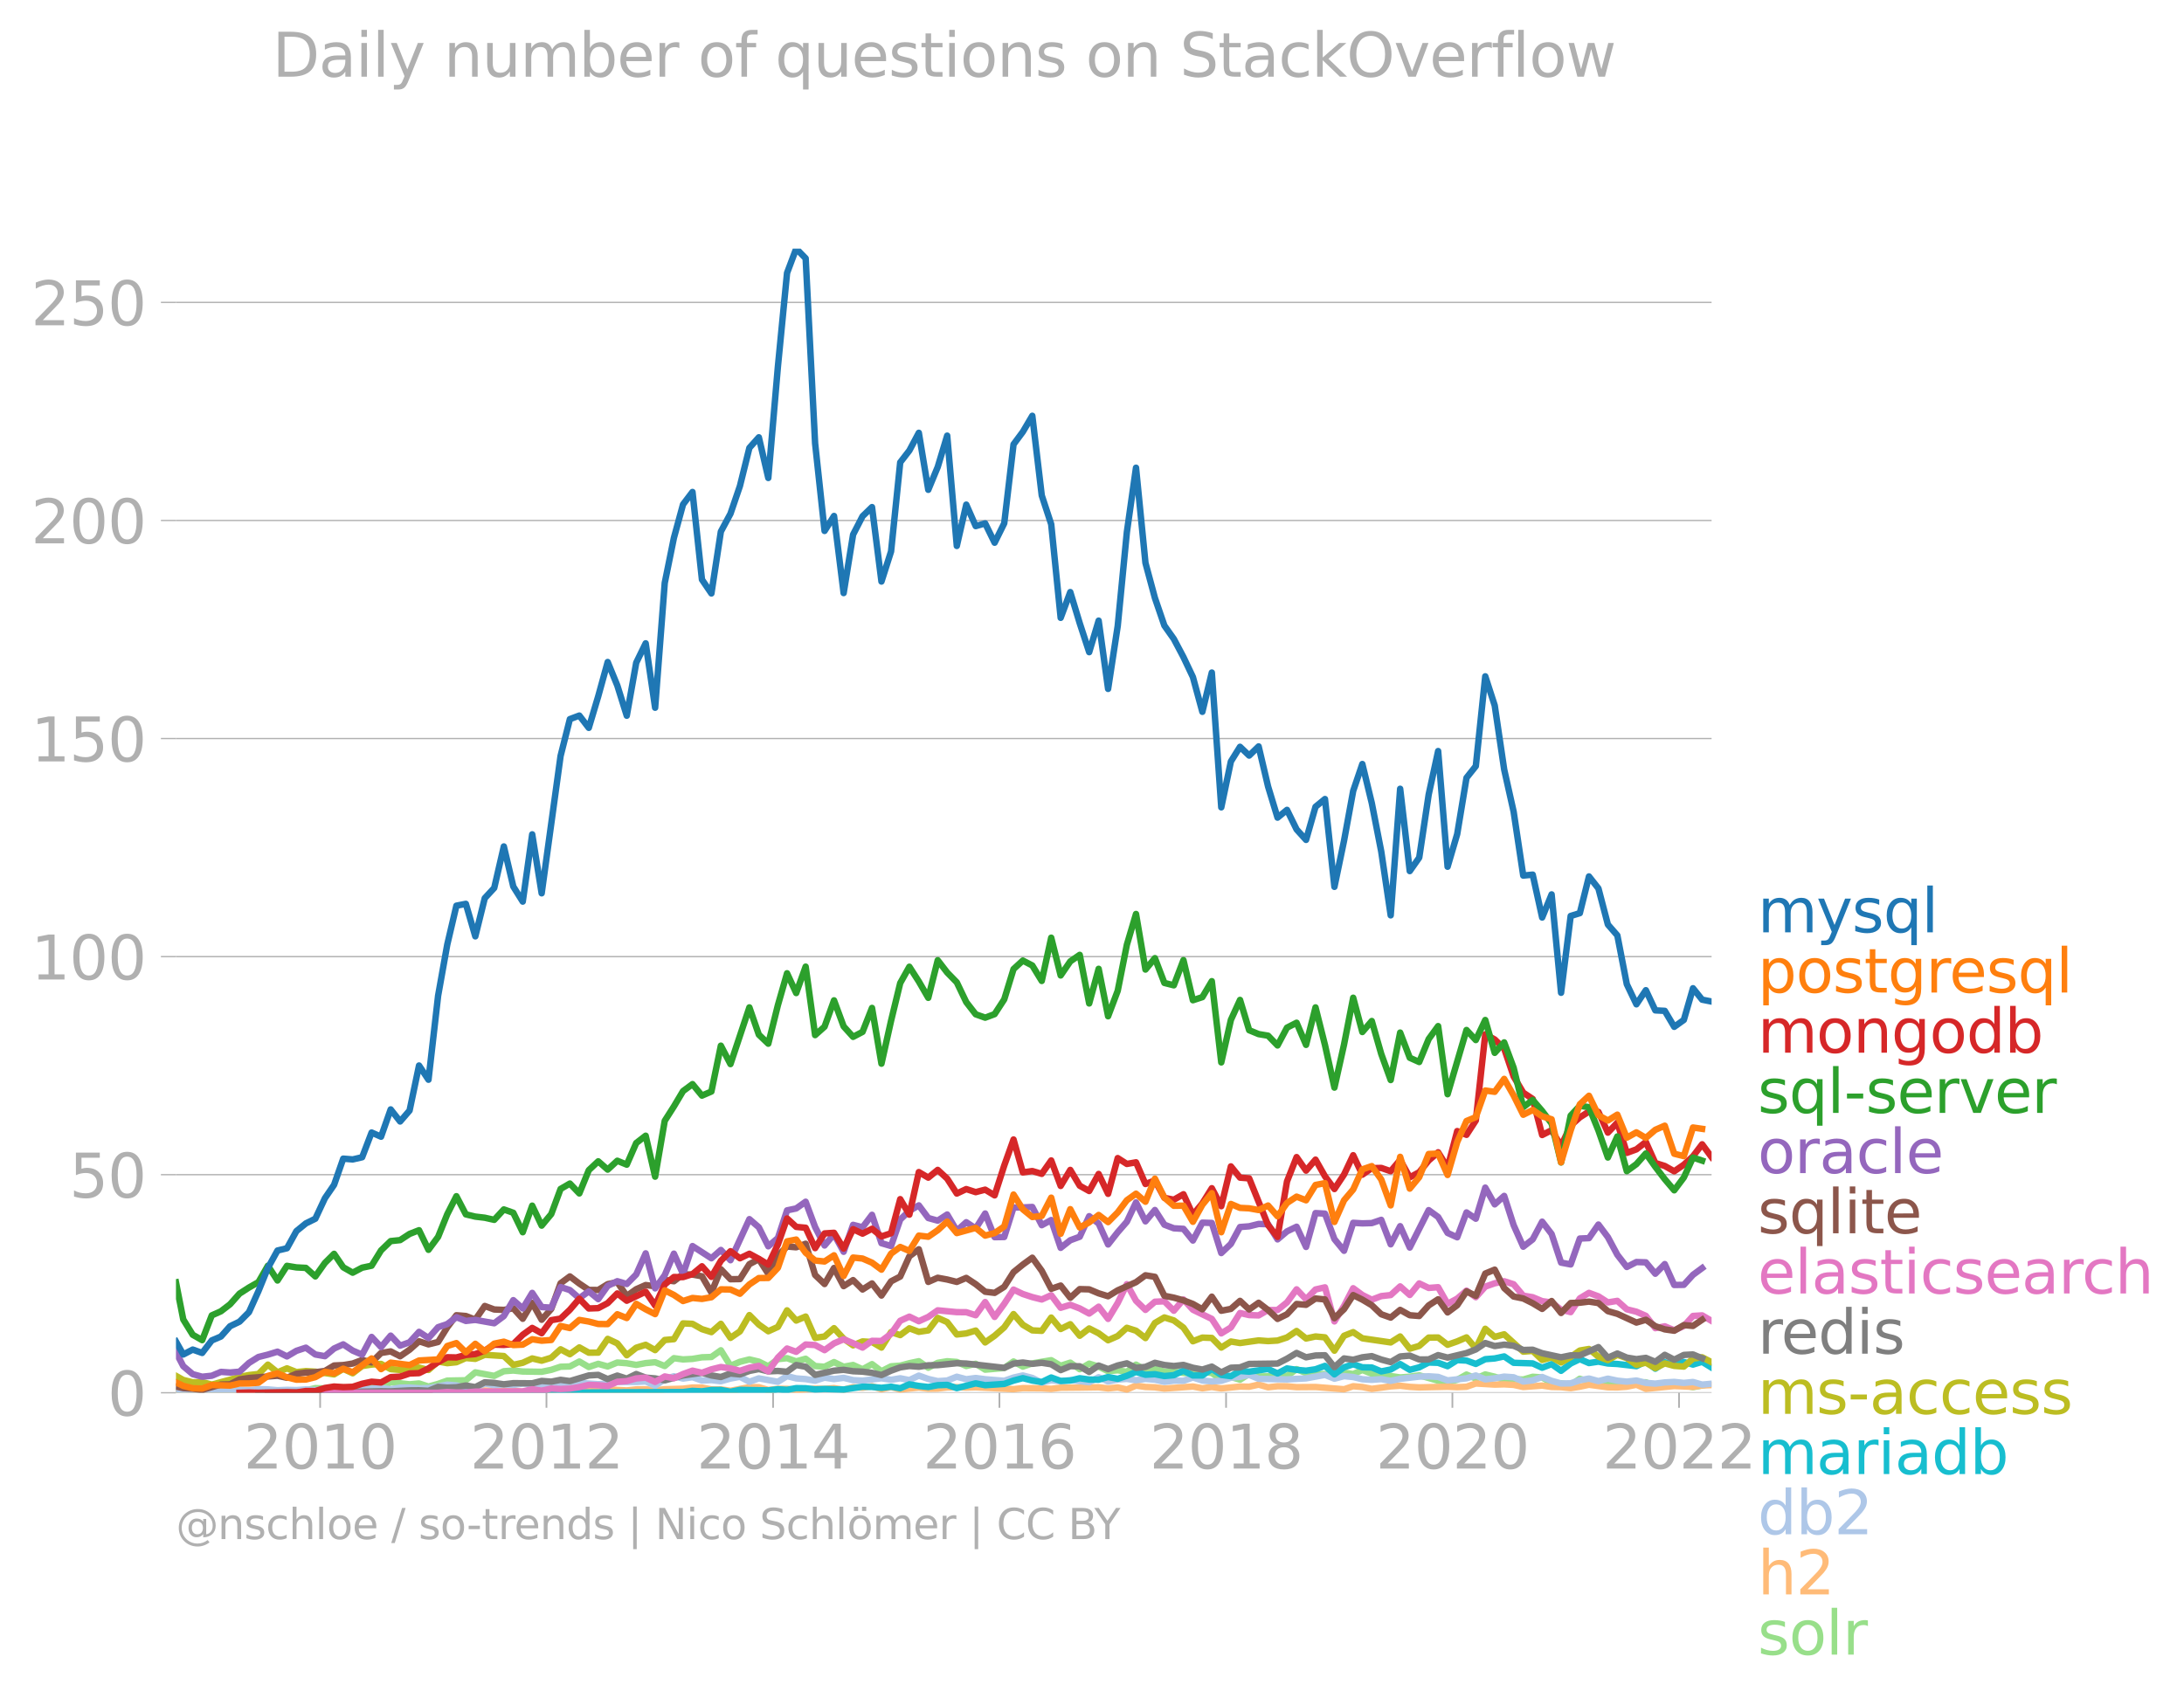 <svg xmlns:xlink="http://www.w3.org/1999/xlink" width="677.207" height="526.624" viewBox="0 0 507.905 394.968" xmlns="http://www.w3.org/2000/svg"><defs><style>*{stroke-linejoin:round;stroke-linecap:butt}</style></defs><g id="figure_1"><path d="M0 394.968h507.905V0H0v394.968z" style="fill:none" id="patch_1"/><g id="axes_1"><path d="M40.922 323.95h357.12V57.838H40.923V323.95z" style="fill:none" id="patch_2"/><g id="matplotlib.axis_1"><g id="xtick_1"><g id="line2d_1"><defs><path id="mee427a35b5" d="M0 0v3.5" style="stroke:#b0b0b0;stroke-width:.4"/></defs><use xlink:href="#mee427a35b5" x="74.45" y="323.95" style="fill:#b0b0b0;stroke:#b0b0b0;stroke-width:.4"/></g><g style="fill:#b0b0b0" transform="matrix(.14 0 0 -.14 56.635 341.588)" id="text_1"><defs><path id="DejaVuSans-32" d="M1228 531h2203V0H469v531q359 372 979 998 621 627 780 809 303 340 423 576 121 236 121 464 0 372-261 606-261 235-680 235-297 0-627-103-329-103-704-313v638q381 153 712 231 332 78 607 78 725 0 1156-363 431-362 431-968 0-288-108-546-107-257-392-607-78-91-497-524-418-433-1181-1211z" transform="scale(.016)"/><path id="DejaVuSans-30" d="M2034 4250q-487 0-733-480-245-479-245-1442 0-959 245-1439 246-480 733-480 491 0 736 480 246 480 246 1439 0 963-246 1442-245 480-736 480zm0 500q785 0 1199-621 414-620 414-1801 0-1178-414-1799Q2819-91 2034-91q-784 0-1198 620-414 621-414 1799 0 1181 414 1801 414 621 1198 621z" transform="scale(.016)"/><path id="DejaVuSans-31" d="M794 531h1031v3560L703 3866v575l1116 225h631V531h1031V0H794v531z" transform="scale(.016)"/></defs><use xlink:href="#DejaVuSans-32"/><use xlink:href="#DejaVuSans-30" x="63.623"/><use xlink:href="#DejaVuSans-31" x="127.246"/><use xlink:href="#DejaVuSans-30" x="190.869"/></g></g><g id="xtick_2"><use xlink:href="#mee427a35b5" x="127.084" y="323.95" style="fill:#b0b0b0;stroke:#b0b0b0;stroke-width:.4" id="line2d_2"/><g style="fill:#b0b0b0" transform="matrix(.14 0 0 -.14 109.27 341.588)" id="text_2"><use xlink:href="#DejaVuSans-32"/><use xlink:href="#DejaVuSans-30" x="63.623"/><use xlink:href="#DejaVuSans-31" x="127.246"/><use xlink:href="#DejaVuSans-32" x="190.869"/></g></g><g id="xtick_3"><use xlink:href="#mee427a35b5" x="179.79" y="323.95" style="fill:#b0b0b0;stroke:#b0b0b0;stroke-width:.4" id="line2d_3"/><g style="fill:#b0b0b0" transform="matrix(.14 0 0 -.14 161.975 341.588)" id="text_3"><defs><path id="DejaVuSans-34" d="M2419 4116 825 1625h1594v2491zm-166 550h794V1625h666v-525h-666V0h-628v1100H313v609l1940 2957z" transform="scale(.016)"/></defs><use xlink:href="#DejaVuSans-32"/><use xlink:href="#DejaVuSans-30" x="63.623"/><use xlink:href="#DejaVuSans-31" x="127.246"/><use xlink:href="#DejaVuSans-34" x="190.869"/></g></g><g id="xtick_4"><use xlink:href="#mee427a35b5" x="232.425" y="323.95" style="fill:#b0b0b0;stroke:#b0b0b0;stroke-width:.4" id="line2d_4"/><g style="fill:#b0b0b0" transform="matrix(.14 0 0 -.14 214.61 341.588)" id="text_4"><defs><path id="DejaVuSans-36" d="M2113 2584q-425 0-674-291-248-290-248-796 0-503 248-796 249-292 674-292t673 292q248 293 248 796 0 506-248 796-248 291-673 291zm1253 1979v-575q-238 112-480 171-242 60-480 60-625 0-955-422-329-422-376-1275 184 272 462 417 279 145 613 145 703 0 1111-427 408-426 408-1160 0-719-425-1154Q2819-91 2113-91q-810 0-1238 620-428 621-428 1799 0 1106 525 1764t1409 658q238 0 480-47t505-140z" transform="scale(.016)"/></defs><use xlink:href="#DejaVuSans-32"/><use xlink:href="#DejaVuSans-30" x="63.623"/><use xlink:href="#DejaVuSans-31" x="127.246"/><use xlink:href="#DejaVuSans-36" x="190.869"/></g></g><g id="xtick_5"><use xlink:href="#mee427a35b5" x="285.131" y="323.95" style="fill:#b0b0b0;stroke:#b0b0b0;stroke-width:.4" id="line2d_5"/><g style="fill:#b0b0b0" transform="matrix(.14 0 0 -.14 267.316 341.588)" id="text_5"><defs><path id="DejaVuSans-38" d="M2034 2216q-450 0-708-241-257-241-257-662 0-422 257-663 258-241 708-241t709 242q260 243 260 662 0 421-258 662-257 241-711 241zm-631 268q-406 100-633 378-226 279-226 679 0 559 398 884 399 325 1092 325 697 0 1094-325t397-884q0-400-227-679-226-278-629-378 456-106 710-416 255-309 255-755 0-679-414-1042Q2806-91 2034-91q-771 0-1186 362-414 363-414 1042 0 446 256 755 257 310 713 416zm-231 997q0-362 226-565 227-203 636-203 407 0 636 203 230 203 230 565 0 363-230 566-229 203-636 203-409 0-636-203-226-203-226-566z" transform="scale(.016)"/></defs><use xlink:href="#DejaVuSans-32"/><use xlink:href="#DejaVuSans-30" x="63.623"/><use xlink:href="#DejaVuSans-31" x="127.246"/><use xlink:href="#DejaVuSans-38" x="190.869"/></g></g><g id="xtick_6"><use xlink:href="#mee427a35b5" x="337.765" y="323.95" style="fill:#b0b0b0;stroke:#b0b0b0;stroke-width:.4" id="line2d_6"/><g style="fill:#b0b0b0" transform="matrix(.14 0 0 -.14 319.95 341.588)" id="text_6"><use xlink:href="#DejaVuSans-32"/><use xlink:href="#DejaVuSans-30" x="63.623"/><use xlink:href="#DejaVuSans-32" x="127.246"/><use xlink:href="#DejaVuSans-30" x="190.869"/></g></g><g id="xtick_7"><use xlink:href="#mee427a35b5" x="390.472" y="323.95" style="fill:#b0b0b0;stroke:#b0b0b0;stroke-width:.4" id="line2d_7"/><g style="fill:#b0b0b0" transform="matrix(.14 0 0 -.14 372.657 341.588)" id="text_7"><use xlink:href="#DejaVuSans-32"/><use xlink:href="#DejaVuSans-30" x="63.623"/><use xlink:href="#DejaVuSans-32" x="127.246"/><use xlink:href="#DejaVuSans-32" x="190.869"/></g></g></g><g id="matplotlib.axis_2"><g id="ytick_1"><path d="M40.922 323.95h357.12" clip-path="url(#p3ee230df1b)" style="fill:none;stroke:#b0b0b0;stroke-width:.3;stroke-linecap:square" id="line2d_8"/><g id="line2d_9"><defs><path id="mbeb52020d5" d="M0 0h-3.5" style="stroke:#b0b0b0;stroke-width:.3"/></defs><use xlink:href="#mbeb52020d5" x="40.922" y="323.95" style="fill:#b0b0b0;stroke:#b0b0b0;stroke-width:.3"/></g><use xlink:href="#DejaVuSans-30" style="fill:#b0b0b0" transform="matrix(.14 0 0 -.14 25.015 329.269)" id="text_8"/></g><g id="ytick_2"><path d="M40.922 273.228h357.12" clip-path="url(#p3ee230df1b)" style="fill:none;stroke:#b0b0b0;stroke-width:.3;stroke-linecap:square" id="line2d_10"/><use xlink:href="#mbeb52020d5" x="40.922" y="273.228" style="fill:#b0b0b0;stroke:#b0b0b0;stroke-width:.3" id="line2d_11"/><g style="fill:#b0b0b0" transform="matrix(.14 0 0 -.14 16.108 278.546)" id="text_9"><defs><path id="DejaVuSans-35" d="M691 4666h2478v-532H1269V2991q137 47 274 70 138 23 276 23 781 0 1237-428 457-428 457-1159 0-753-469-1171Q2575-91 1722-91q-294 0-599 50Q819 9 494 109v635q281-153 581-228t634-75q541 0 856 284 316 284 316 772 0 487-316 771-315 285-856 285-253 0-505-56-251-56-513-175v2344z" transform="scale(.016)"/></defs><use xlink:href="#DejaVuSans-35"/><use xlink:href="#DejaVuSans-30" x="63.623"/></g></g><g id="ytick_3"><path d="M40.922 222.505h357.12" clip-path="url(#p3ee230df1b)" style="fill:none;stroke:#b0b0b0;stroke-width:.3;stroke-linecap:square" id="line2d_12"/><use xlink:href="#mbeb52020d5" x="40.922" y="222.505" style="fill:#b0b0b0;stroke:#b0b0b0;stroke-width:.3" id="line2d_13"/><g style="fill:#b0b0b0" transform="matrix(.14 0 0 -.14 7.2 227.824)" id="text_10"><use xlink:href="#DejaVuSans-31"/><use xlink:href="#DejaVuSans-30" x="63.623"/><use xlink:href="#DejaVuSans-30" x="127.246"/></g></g><g id="ytick_4"><path d="M40.922 171.783h357.12" clip-path="url(#p3ee230df1b)" style="fill:none;stroke:#b0b0b0;stroke-width:.3;stroke-linecap:square" id="line2d_14"/><use xlink:href="#mbeb52020d5" x="40.922" y="171.783" style="fill:#b0b0b0;stroke:#b0b0b0;stroke-width:.3" id="line2d_15"/><g style="fill:#b0b0b0" transform="matrix(.14 0 0 -.14 7.2 177.102)" id="text_11"><use xlink:href="#DejaVuSans-31"/><use xlink:href="#DejaVuSans-35" x="63.623"/><use xlink:href="#DejaVuSans-30" x="127.246"/></g></g><g id="ytick_5"><path d="M40.922 121.06h357.12" clip-path="url(#p3ee230df1b)" style="fill:none;stroke:#b0b0b0;stroke-width:.3;stroke-linecap:square" id="line2d_16"/><use xlink:href="#mbeb52020d5" x="40.922" y="121.061" style="fill:#b0b0b0;stroke:#b0b0b0;stroke-width:.3" id="line2d_17"/><g style="fill:#b0b0b0" transform="matrix(.14 0 0 -.14 7.2 126.38)" id="text_12"><use xlink:href="#DejaVuSans-32"/><use xlink:href="#DejaVuSans-30" x="63.623"/><use xlink:href="#DejaVuSans-30" x="127.246"/></g></g><g id="ytick_6"><path d="M40.922 70.338h357.12" clip-path="url(#p3ee230df1b)" style="fill:none;stroke:#b0b0b0;stroke-width:.3;stroke-linecap:square" id="line2d_18"/><use xlink:href="#mbeb52020d5" x="40.922" y="70.338" style="fill:#b0b0b0;stroke:#b0b0b0;stroke-width:.3" id="line2d_19"/><g style="fill:#b0b0b0" transform="matrix(.14 0 0 -.14 7.2 75.657)" id="text_13"><use xlink:href="#DejaVuSans-32"/><use xlink:href="#DejaVuSans-35" x="63.623"/><use xlink:href="#DejaVuSans-30" x="127.246"/></g></g></g><path d="m40.922 323.886 1.695-.1 8.76.091 2.127-.189 6.598.025 2.199-.221 2.235-.098 2.199.218 2.199.01 2.2-.247 2.198-.505 2.235.065 2.127-.18 2.127-.049 2.2.297 2.199-.395 2.199-.72 2.199.851 2.235-1.243 4.398.49 2.2-.2 2.198.724 2.236-.622 2.127-.764 4.326-.082 2.199-1.837 4.398.818 2.235-1.08 2.2-.167 2.198.232 4.399.066 2.235-.458 2.163-.718 2.163-.068 2.199-1.15 2.199 1.281 2.2-.74 2.198.61 2.235-.917 2.2.171 2.199.385 2.199-.418 2.199-.203 2.235.883 2.127-1.825 2.127.287 2.199-.123 2.2-.368 2.198-.072 2.2-1.564 2.234 3.6 2.2-.92 2.199-.553 2.199.52 2.199 1.084 2.235-1.67 2.127-.221 2.127.745 2.2-.615 2.198 1.695 2.2.165 2.198-1.081 2.236 1.08 2.199-.405 2.199.994 2.199-1.197 2.199 1.655 2.235-1.145 2.127-.152 2.127-.568 2.2-.466 2.198 1.513 2.2-1.141 2.199-.364 2.235.163 2.199.945 2.199-.52 2.2 1.365 4.433-.383 2.163-1.516 2.163 1.19 2.2-.745 4.398-.744 2.199 1.292 2.235-.72 2.2 1.525 2.198-1.296 2.2.687 2.198 1.08 2.236-.229 2.127.381 2.127-1.69 2.199 1.236 2.199-.287 2.199.726 2.199-.039 2.235.295 2.2.083 2.198-.312 2.2.244 2.199 1.555 2.235-.621 2.127.621 2.127-1.341 2.199.598 2.199-.042 2.199-.263 2.2.198 2.234-1.604 2.2.933 2.199.31 2.199-.107 2.199.828 2.235-1.146 2.127.332 2.127-.953 2.199.871 2.2.7 2.198-.159 2.2.322 2.234-.164 2.2-.327 4.398 1.251 2.199.353 2.235-.557 2.163-1.222 2.163.928 2.2-.956 2.198.53 2.2.721 2.199-.164 2.235.098 2.199-.644 2.199.153 2.199 1.267 2.2.107 2.234.393 2.127-1.46 2.127.707 4.398.393 2.2-.41 2.199.574 2.235-.393 2.199-.046 2.199.864 2.2.05 2.198-.639 4.362.856 2.127-.398h0" clip-path="url(#p3ee230df1b)" style="fill:none;stroke:#98df8a;stroke-width:1.5;stroke-linecap:square" id="line2d_20"/><path d="m40.922 323.886 8.328.064 30.571-.098 4.399-.033 4.398-.098 2.235.196 2.2-.035 2.198-.194 4.398-.033 2.236.131 4.254-.262 2.199.155 2.199-.35 4.398.195 4.434-.115 2.2.344 2.198-.48 2.2.186 2.235-.164 2.163-.29 2.163.225 2.199-.126 2.199.322 2.2.017 2.198-.279 4.434.245 2.2-.245 2.199-.026 2.199.223 2.235-.23 4.254-.13 2.199-.269 2.2.007 2.198.433 2.2-.008 2.234.328 4.399-.851 2.199.024 2.199.63 2.235-.261 2.127.01 2.127.219 4.398-.262 2.2.036 2.198-.167 2.236.36 2.199-.565 2.199.107 2.199-.344 2.199.704 2.235-.524 2.127.581 4.326-.457 2.2.269 2.199-.032 2.199-.263 2.235-.065 2.199.091 2.199-.058 8.796.436 2.163-.24 4.399.033 2.199.134 2.199-.265 4.434-.04 4.398-.067 2.2.27 2.235-.229 2.127.483 2.127-.908 2.199.316 2.199.077 2.199.295 6.633-.473 2.2.407 2.198-.306 2.2.338 4.362-.434 2.127.042 2.199-.487 2.199.618 2.199-.246 2.2.017 2.234.196 4.399-.033 6.633.524 2.127-.704 2.127.18 2.199.429 4.398-.575 2.2-.148 2.234.261 2.2.124 6.597-.156 2.235.098 2.163-.09 2.163-.761 4.398.262 2.2-.063 2.199.128 2.235.491 4.398-.327 2.199.316 2.2.044 2.234.229 2.127-.333 2.127-.452 4.398.589 2.2.025 2.199-.156 2.235-.458 2.199.952 6.597-.658 4.362.194 2.127-.325 2.2-.09h0" clip-path="url(#p3ee230df1b)" style="fill:none;stroke:#ffbb78;stroke-width:1.5;stroke-linecap:square" id="line2d_21"/><path d="m40.922 323.316 1.695.34 2.199-.18 4.434.245 2.127-.35 2.127.055 2.2-.186 2.198.12 2.2-.256 2.199.06 2.235.197 2.199-.087 2.199.054 2.2-.156 2.198.156 6.49-.524 2.199.03 2.199.33 4.398-.327 2.235.295 2.2-.366 2.198-.027 2.2.163 2.198-.032 4.363-.804 2.127.182 2.199.586 2.199-.095 2.199-.92 2.199.364 2.235-.164 2.2.105 2.198-.301 4.399.229 2.235.523 2.163-.41 2.163-.67 6.597.46 2.2-.132 2.234-.393h4.399l2.199-.118 2.199 1.002 2.235-1.506 2.127-.699 2.127.536 2.199-.313 2.2.77 2.198-.094 2.2.258 2.234-.621 2.2-.415 2.199 1.167 2.199-.795 4.434.795 2.127-1.324 2.127.539 2.2.16 2.198.364 2.2-.703 2.198.343 2.236-.295 2.199.527 2.199.128 4.398-.557 2.235.36 2.127-.359 2.127.425 2.2-1.045 2.198.783 2.2.502 2.199-.142 2.235-.884 2.199.586 2.199-.291 2.2.291 4.433.363 2.163-.751 2.163-.492 2.2.576 2.199 1.093 2.199-.552 2.199.224 2.235-.261 4.398.49 2.2-1.163 2.198 1 2.236-.458 2.127-.149 2.127.312 2.199-.3 2.199.17 2.199.507 2.199-.278 2.235.032 2.2-.769 2.198.704 2.2.21 2.199-.145 2.235-.72 2.127-.194 2.127-.46 2.199.91 6.597.137 4.434-.239 4.399-.811 2.199.886 2.235-.589 2.127.203 2.127.517 2.199.132 2.2-.164 2.198.401 2.2-.467 4.434-.514 2.199-.075 2.199.143 2.199.806 4.398-.478 2.163-.667 2.2.914 2.198-.26 2.2-.383 2.199.154 2.235.982 2.199-.256 2.199-.791 2.199.892 2.2.613 2.234-.033 2.127-.706 2.127-.406 2.2.6 2.198-.568 2.2.466 2.199.222 2.235-.262 2.199.547 2.199.173 2.2-.274 2.198-.119 2.235.23 2.127-.21 2.127.602 2.2-.199h0" clip-path="url(#p3ee230df1b)" style="fill:none;stroke:#aec7e8;stroke-width:1.5;stroke-linecap:square" id="line2d_22"/><g style="fill:#1f77b4" transform="matrix(.14 0 0 -.14 408.756 216.856)" id="text_14"><defs><path id="DejaVuSans-6d" d="M3328 2828q216 388 516 572t706 184q547 0 844-383 297-382 297-1088V0h-578v2094q0 503-179 746-178 244-543 244-447 0-707-297-259-296-259-809V0h-578v2094q0 506-178 748t-550 242q-441 0-701-298-259-298-259-808V0H581v3500h578v-544q197 322 472 475t653 153q382 0 649-194 267-193 395-562z" transform="scale(.016)"/><path id="DejaVuSans-79" d="M2059-325q-243-625-475-815-231-191-618-191H506v481h338q237 0 368 113 132 112 291 531l103 262L191 3500h609L1894 763l1094 2737h609L2059-325z" transform="scale(.016)"/><path id="DejaVuSans-73" d="M2834 3397v-544q-243 125-506 187-262 63-544 63-428 0-642-131t-214-394q0-200 153-314t616-217l197-44q612-131 870-370t258-667q0-488-386-773Q2250-91 1575-91q-281 0-586 55T347 128v594q319-166 628-249 309-82 613-82 406 0 624 139 219 139 219 392 0 234-158 359-157 125-692 241l-200 47q-534 112-772 345-237 233-237 639 0 494 350 762 350 269 994 269 318 0 599-47 282-46 519-140z" transform="scale(.016)"/><path id="DejaVuSans-71" d="M947 1747q0-634 261-995t717-361q456 0 718 361 263 361 263 995t-263 995q-262 361-718 361t-717-361q-261-361-261-995zM2906 525q-181-312-458-464-276-152-664-152-634 0-1033 506-398 507-398 1332t398 1331q399 506 1033 506 388 0 664-152 277-151 458-463v531h575v-4831h-575V525z" transform="scale(.016)"/><path id="DejaVuSans-6c" d="M603 4863h575V0H603v4863z" transform="scale(.016)"/></defs><use xlink:href="#DejaVuSans-6d"/><use xlink:href="#DejaVuSans-79" x="97.412"/><use xlink:href="#DejaVuSans-73" x="156.592"/><use xlink:href="#DejaVuSans-71" x="208.691"/><use xlink:href="#DejaVuSans-6c" x="272.168"/></g><g style="fill:#ff7f0e" transform="matrix(.14 0 0 -.14 408.756 230.856)" id="text_15"><defs><path id="DejaVuSans-70" d="M1159 525v-1856H581v4831h578v-531q182 312 458 463 277 152 661 152 638 0 1036-506 399-506 399-1331T3314 415Q2916-91 2278-91q-384 0-661 152-276 152-458 464zm1957 1222q0 634-261 995t-717 361q-457 0-718-361t-261-995q0-634 261-995t718-361q456 0 717 361t261 995z" transform="scale(.016)"/><path id="DejaVuSans-6f" d="M1959 3097q-462 0-731-361t-269-989q0-628 267-989 268-361 733-361 460 0 728 362 269 363 269 988 0 622-269 986-268 364-728 364zm0 487q750 0 1178-488 429-487 429-1349 0-859-429-1349Q2709-91 1959-91q-753 0-1180 489-426 490-426 1349 0 862 426 1349 427 488 1180 488z" transform="scale(.016)"/><path id="DejaVuSans-74" d="M1172 4494v-994h1184v-447H1172V1153q0-428 117-550t477-122h590V0h-590q-666 0-919 248-253 249-253 905v1900H172v447h422v994h578z" transform="scale(.016)"/><path id="DejaVuSans-67" d="M2906 1791q0 625-258 968-257 344-723 344-462 0-720-344-258-343-258-968 0-622 258-966t720-344q466 0 723 344 258 344 258 966zm575-1357q0-893-397-1329-396-436-1215-436-303 0-572 45t-522 139v559q253-137 500-202 247-66 503-66 566 0 847 295t281 892v285q-178-310-456-463T1784 0Q1141 0 747 490 353 981 353 1791q0 812 394 1302 394 491 1037 491 388 0 666-153t456-462v531h575V434z" transform="scale(.016)"/><path id="DejaVuSans-72" d="M2631 2963q-97 56-211 82-114 27-251 27-488 0-749-317t-261-911V0H581v3500h578v-544q182 319 472 473 291 155 707 155 59 0 131-8 72-7 159-23l3-590z" transform="scale(.016)"/><path id="DejaVuSans-65" d="M3597 1894v-281H953q38-594 358-905t892-311q331 0 642 81t618 244V178Q3153 47 2828-22t-659-69q-838 0-1327 487-489 488-489 1320 0 859 464 1363 464 505 1252 505 706 0 1117-455 411-454 411-1235zm-575 169q-6 471-264 752-258 282-683 282-481 0-770-272t-333-766l2050 4z" transform="scale(.016)"/></defs><use xlink:href="#DejaVuSans-70"/><use xlink:href="#DejaVuSans-6f" x="63.477"/><use xlink:href="#DejaVuSans-73" x="124.658"/><use xlink:href="#DejaVuSans-74" x="176.758"/><use xlink:href="#DejaVuSans-67" x="215.967"/><use xlink:href="#DejaVuSans-72" x="279.443"/><use xlink:href="#DejaVuSans-65" x="318.307"/><use xlink:href="#DejaVuSans-73" x="379.83"/><use xlink:href="#DejaVuSans-71" x="431.93"/><use xlink:href="#DejaVuSans-6c" x="495.406"/></g><g style="fill:#2ca02c" transform="matrix(.14 0 0 -.14 408.756 258.856)" id="text_16"><defs><path id="DejaVuSans-2d" d="M313 2009h1684v-512H313v512z" transform="scale(.016)"/><path id="DejaVuSans-76" d="M191 3500h609L1894 563l1094 2937h609L2284 0h-781L191 3500z" transform="scale(.016)"/></defs><use xlink:href="#DejaVuSans-73"/><use xlink:href="#DejaVuSans-71" x="52.1"/><use xlink:href="#DejaVuSans-6c" x="115.576"/><use xlink:href="#DejaVuSans-2d" x="143.359"/><use xlink:href="#DejaVuSans-73" x="179.443"/><use xlink:href="#DejaVuSans-65" x="231.543"/><use xlink:href="#DejaVuSans-72" x="293.066"/><use xlink:href="#DejaVuSans-76" x="334.18"/><use xlink:href="#DejaVuSans-65" x="393.359"/><use xlink:href="#DejaVuSans-72" x="454.883"/></g><g style="fill:#d62728" transform="matrix(.14 0 0 -.14 408.756 244.856)" id="text_17"><defs><path id="DejaVuSans-6e" d="M3513 2113V0h-575v2094q0 497-194 743-194 247-581 247-466 0-735-297-269-296-269-809V0H581v3500h578v-544q207 316 486 472 280 156 646 156 603 0 912-373 310-373 310-1098z" transform="scale(.016)"/><path id="DejaVuSans-64" d="M2906 2969v1894h575V0h-575v525q-181-312-458-464-276-152-664-152-634 0-1033 506-398 507-398 1332t398 1331q399 506 1033 506 388 0 664-152 277-151 458-463zM947 1747q0-634 261-995t717-361q456 0 718 361 263 361 263 995t-263 995q-262 361-718 361t-717-361q-261-361-261-995z" transform="scale(.016)"/><path id="DejaVuSans-62" d="M3116 1747q0 634-261 995t-717 361q-457 0-718-361t-261-995q0-634 261-995t718-361q456 0 717 361t261 995zM1159 2969q182 312 458 463 277 152 661 152 638 0 1036-506 399-506 399-1331T3314 415Q2916-91 2278-91q-384 0-661 152-276 152-458 464V0H581v4863h578V2969z" transform="scale(.016)"/></defs><use xlink:href="#DejaVuSans-6d"/><use xlink:href="#DejaVuSans-6f" x="97.412"/><use xlink:href="#DejaVuSans-6e" x="158.594"/><use xlink:href="#DejaVuSans-67" x="221.973"/><use xlink:href="#DejaVuSans-6f" x="285.449"/><use xlink:href="#DejaVuSans-64" x="346.631"/><use xlink:href="#DejaVuSans-62" x="410.107"/></g><g style="fill:#9467bd" transform="matrix(.14 0 0 -.14 408.756 272.856)" id="text_18"><defs><path id="DejaVuSans-61" d="M2194 1759q-697 0-966-159t-269-544q0-306 202-486 202-179 548-179 479 0 768 339t289 901v128h-572zm1147 238V0h-575v531q-197-318-491-470T1556-91q-537 0-855 302-317 302-317 808 0 590 395 890 396 300 1180 300h807v57q0 397-261 614t-733 217q-300 0-585-72-284-72-546-216v532q315 122 612 182 297 61 578 61 760 0 1135-394 375-393 375-1193z" transform="scale(.016)"/><path id="DejaVuSans-63" d="M3122 3366v-538q-244 135-489 202t-495 67q-560 0-870-355-309-354-309-995t309-996q310-354 870-354 250 0 495 67t489 202V134Q2881 22 2623-34q-257-57-548-57-791 0-1257 497-465 497-465 1341 0 856 470 1346 471 491 1290 491 265 0 518-55 253-54 491-163z" transform="scale(.016)"/></defs><use xlink:href="#DejaVuSans-6f"/><use xlink:href="#DejaVuSans-72" x="61.182"/><use xlink:href="#DejaVuSans-61" x="102.295"/><use xlink:href="#DejaVuSans-63" x="163.574"/><use xlink:href="#DejaVuSans-6c" x="218.555"/><use xlink:href="#DejaVuSans-65" x="246.338"/></g><g style="fill:#8c564b" transform="matrix(.14 0 0 -.14 408.756 286.856)" id="text_19"><defs><path id="DejaVuSans-69" d="M603 3500h575V0H603v3500zm0 1363h575v-729H603v729z" transform="scale(.016)"/></defs><use xlink:href="#DejaVuSans-73"/><use xlink:href="#DejaVuSans-71" x="52.1"/><use xlink:href="#DejaVuSans-6c" x="115.576"/><use xlink:href="#DejaVuSans-69" x="143.359"/><use xlink:href="#DejaVuSans-74" x="171.143"/><use xlink:href="#DejaVuSans-65" x="210.352"/></g><g style="fill:#e377c2" transform="matrix(.14 0 0 -.14 408.756 300.856)" id="text_20"><defs><path id="DejaVuSans-68" d="M3513 2113V0h-575v2094q0 497-194 743-194 247-581 247-466 0-735-297-269-296-269-809V0H581v4863h578V2956q207 316 486 472 280 156 646 156 603 0 912-373 310-373 310-1098z" transform="scale(.016)"/></defs><use xlink:href="#DejaVuSans-65"/><use xlink:href="#DejaVuSans-6c" x="61.523"/><use xlink:href="#DejaVuSans-61" x="89.307"/><use xlink:href="#DejaVuSans-73" x="150.586"/><use xlink:href="#DejaVuSans-74" x="202.686"/><use xlink:href="#DejaVuSans-69" x="241.895"/><use xlink:href="#DejaVuSans-63" x="269.678"/><use xlink:href="#DejaVuSans-73" x="324.658"/><use xlink:href="#DejaVuSans-65" x="376.758"/><use xlink:href="#DejaVuSans-61" x="438.281"/><use xlink:href="#DejaVuSans-72" x="499.561"/><use xlink:href="#DejaVuSans-63" x="538.424"/><use xlink:href="#DejaVuSans-68" x="593.404"/></g><g style="fill:#7f7f7f" transform="matrix(.14 0 0 -.14 408.756 314.856)" id="text_21"><use xlink:href="#DejaVuSans-72"/><use xlink:href="#DejaVuSans-65" x="38.863"/><use xlink:href="#DejaVuSans-64" x="100.387"/><use xlink:href="#DejaVuSans-69" x="163.863"/><use xlink:href="#DejaVuSans-73" x="191.646"/></g><g style="fill:#bcbd22" transform="matrix(.14 0 0 -.14 408.756 328.856)" id="text_22"><use xlink:href="#DejaVuSans-6d"/><use xlink:href="#DejaVuSans-73" x="97.412"/><use xlink:href="#DejaVuSans-2d" x="149.512"/><use xlink:href="#DejaVuSans-61" x="185.596"/><use xlink:href="#DejaVuSans-63" x="246.875"/><use xlink:href="#DejaVuSans-63" x="301.855"/><use xlink:href="#DejaVuSans-65" x="356.836"/><use xlink:href="#DejaVuSans-73" x="418.359"/><use xlink:href="#DejaVuSans-73" x="470.459"/></g><g style="fill:#17becf" transform="matrix(.14 0 0 -.14 408.756 342.856)" id="text_23"><use xlink:href="#DejaVuSans-6d"/><use xlink:href="#DejaVuSans-61" x="97.412"/><use xlink:href="#DejaVuSans-72" x="158.691"/><use xlink:href="#DejaVuSans-69" x="199.805"/><use xlink:href="#DejaVuSans-61" x="227.588"/><use xlink:href="#DejaVuSans-64" x="288.867"/><use xlink:href="#DejaVuSans-62" x="352.344"/></g><g style="fill:#aec7e8" transform="matrix(.14 0 0 -.14 408.756 356.856)" id="text_24"><use xlink:href="#DejaVuSans-64"/><use xlink:href="#DejaVuSans-62" x="63.477"/><use xlink:href="#DejaVuSans-32" x="126.953"/></g><g style="fill:#ffbb78" transform="matrix(.14 0 0 -.14 408.756 370.856)" id="text_25"><use xlink:href="#DejaVuSans-68"/><use xlink:href="#DejaVuSans-32" x="63.379"/></g><g style="fill:#98df8a" transform="matrix(.14 0 0 -.14 408.756 384.856)" id="text_26"><use xlink:href="#DejaVuSans-73"/><use xlink:href="#DejaVuSans-6f" x="52.1"/><use xlink:href="#DejaVuSans-6c" x="113.281"/><use xlink:href="#DejaVuSans-72" x="141.064"/></g><g style="fill:#b0b0b0" transform="matrix(.097 0 0 -.097 40.922 357.986)" id="text_27"><defs><path id="DejaVuSans-40" d="M2381 1678q0-447 222-702 222-254 610-254 384 0 604 256 221 256 221 700 0 438-225 695-225 258-607 258-378 0-602-256-223-256-223-697zm1703-934q-187-241-429-355t-564-114q-538 0-874 389t-336 1014q0 625 337 1015 338 391 873 391 322 0 565-117 244-117 428-354v409h447V722q457 69 714 417 258 349 258 902 0 334-99 628-98 294-298 544-325 409-792 626t-1017 217q-384 0-738-102-353-101-653-301-490-319-767-836-276-517-276-1120 0-497 179-932 180-434 521-765 328-325 759-495 431-171 922-171 403 0 792 136t714 389l281-347q-390-303-851-464t-936-161q-578 0-1091 205-512 205-912 595Q841 78 631 592q-209 514-209 1105 0 569 212 1084 213 516 607 907 403 396 931 607t1119 211q662 0 1229-272 568-271 952-771 234-307 357-666 124-359 124-744 0-822-497-1297T4084 263v481z" transform="scale(.016)"/><path id="DejaVuSans-2f" d="M1625 4666h531L531-594H0l1625 5260z" transform="scale(.016)"/><path id="DejaVuSans-7c" d="M1344 4891v-6400H813v6400h531z" transform="scale(.016)"/><path id="DejaVuSans-4e" d="M628 4666h850L3547 763v3903h612V0h-850L1241 3903V0H628v4666z" transform="scale(.016)"/><path id="DejaVuSans-53" d="M3425 4513v-616q-359 172-678 256-319 85-616 85-515 0-795-200t-280-569q0-310 186-468 186-157 705-254l381-78q706-135 1042-474t336-907q0-679-455-1029Q2797-91 1919-91q-331 0-705 75-373 75-773 222v650q384-215 753-325 369-109 725-109 540 0 834 212 294 213 294 607 0 343-211 537t-692 291l-385 75q-706 140-1022 440-315 300-315 835 0 619 436 975t1201 356q329 0 669-60 341-59 697-177z" transform="scale(.016)"/><path id="DejaVuSans-f6" d="M1959 3097q-462 0-731-361t-269-989q0-628 267-989 268-361 733-361 460 0 728 362 269 363 269 988 0 622-269 986-268 364-728 364zm0 487q750 0 1178-488 429-487 429-1349 0-859-429-1349Q2709-91 1959-91q-753 0-1180 489-426 490-426 1349 0 862 426 1349 427 488 1180 488zm295 1266h634v-631h-634v631zm-1222 0h634v-631h-634v631z" transform="scale(.016)"/><path id="DejaVuSans-43" d="M4122 4306v-665q-319 297-680 443-361 147-767 147-800 0-1225-489t-425-1414q0-922 425-1411t1225-489q406 0 767 147t680 444V359q-331-225-702-338-370-112-782-112-1060 0-1670 648-609 649-609 1771 0 1125 609 1773 610 649 1670 649 418 0 788-111 371-111 696-333z" transform="scale(.016)"/><path id="DejaVuSans-42" d="M1259 2228V519h1013q509 0 754 211 246 211 246 645 0 438-246 645-245 208-754 208H1259zm0 1919V2741h935q462 0 688 173 227 174 227 530 0 353-227 528-226 175-688 175h-935zm-631 519h1613q722 0 1112-300 391-300 391-853 0-429-200-682t-588-315q466-100 724-418 258-317 258-792 0-625-425-966Q3088 0 2303 0H628v4666z" transform="scale(.016)"/><path id="DejaVuSans-59" d="M-13 4666h679l1293-1919 1285 1919h678L2272 2222V0h-634v2222L-13 4666z" transform="scale(.016)"/></defs><use xlink:href="#DejaVuSans-40"/><use xlink:href="#DejaVuSans-6e" x="100"/><use xlink:href="#DejaVuSans-73" x="163.379"/><use xlink:href="#DejaVuSans-63" x="215.479"/><use xlink:href="#DejaVuSans-68" x="270.459"/><use xlink:href="#DejaVuSans-6c" x="333.838"/><use xlink:href="#DejaVuSans-6f" x="361.621"/><use xlink:href="#DejaVuSans-65" x="422.803"/><use xlink:href="#DejaVuSans-20" x="484.326"/><use xlink:href="#DejaVuSans-2f" x="516.113"/><use xlink:href="#DejaVuSans-20" x="549.805"/><use xlink:href="#DejaVuSans-73" x="581.592"/><use xlink:href="#DejaVuSans-6f" x="633.691"/><use xlink:href="#DejaVuSans-2d" x="696.748"/><use xlink:href="#DejaVuSans-74" x="732.832"/><use xlink:href="#DejaVuSans-72" x="772.041"/><use xlink:href="#DejaVuSans-65" x="810.904"/><use xlink:href="#DejaVuSans-6e" x="872.428"/><use xlink:href="#DejaVuSans-64" x="935.807"/><use xlink:href="#DejaVuSans-73" x="999.283"/><use xlink:href="#DejaVuSans-20" x="1051.383"/><use xlink:href="#DejaVuSans-7c" x="1083.17"/><use xlink:href="#DejaVuSans-20" x="1116.861"/><use xlink:href="#DejaVuSans-4e" x="1148.648"/><use xlink:href="#DejaVuSans-69" x="1223.453"/><use xlink:href="#DejaVuSans-63" x="1251.236"/><use xlink:href="#DejaVuSans-6f" x="1306.217"/><use xlink:href="#DejaVuSans-20" x="1367.398"/><use xlink:href="#DejaVuSans-53" x="1399.186"/><use xlink:href="#DejaVuSans-63" x="1462.662"/><use xlink:href="#DejaVuSans-68" x="1517.643"/><use xlink:href="#DejaVuSans-6c" x="1581.021"/><use xlink:href="#DejaVuSans-f6" x="1608.805"/><use xlink:href="#DejaVuSans-6d" x="1669.986"/><use xlink:href="#DejaVuSans-65" x="1767.398"/><use xlink:href="#DejaVuSans-72" x="1828.922"/><use xlink:href="#DejaVuSans-20" x="1870.035"/><use xlink:href="#DejaVuSans-7c" x="1901.822"/><use xlink:href="#DejaVuSans-20" x="1935.514"/><use xlink:href="#DejaVuSans-43" x="1967.301"/><use xlink:href="#DejaVuSans-43" x="2037.125"/><use xlink:href="#DejaVuSans-20" x="2106.949"/><use xlink:href="#DejaVuSans-42" x="2138.736"/><use xlink:href="#DejaVuSans-59" x="2201.84"/></g><g style="fill:#b0b0b0" transform="matrix(.14 0 0 -.14 63.337 17.838)" id="text_28"><defs><path id="DejaVuSans-44" d="M1259 4147V519h763q966 0 1414 437 448 438 448 1382 0 937-448 1373t-1414 436h-763zm-631 519h1297q1356 0 1990-564 635-564 635-1764 0-1207-638-1773Q3275 0 1925 0H628v4666z" transform="scale(.016)"/><path id="DejaVuSans-75" d="M544 1381v2119h575V1403q0-497 193-746 194-248 582-248 465 0 735 297 271 297 271 810v1984h575V0h-575v538q-209-319-486-474-276-155-642-155-603 0-916 375-312 375-312 1097zm1447 2203z" transform="scale(.016)"/><path id="DejaVuSans-66" d="M2375 4863v-479h-550q-309 0-430-125-120-125-120-450v-309h947v-447h-947V0H697v3053H147v447h550v244q0 584 272 851 272 268 862 268h544z" transform="scale(.016)"/><path id="DejaVuSans-6b" d="M581 4863h578V1991l1716 1509h734L1753 1863 3688 0h-750L1159 1709V0H581v4863z" transform="scale(.016)"/><path id="DejaVuSans-4f" d="M2522 4238q-688 0-1093-513-404-512-404-1397 0-881 404-1394 405-512 1093-512 687 0 1089 512 402 513 402 1394 0 885-402 1397-402 513-1089 513zm0 512q981 0 1568-658 588-658 588-1764 0-1103-588-1761Q3503-91 2522-91q-984 0-1574 656-589 657-589 1763t589 1764q590 658 1574 658z" transform="scale(.016)"/><path id="DejaVuSans-77" d="M269 3500h575l719-2731 715 2731h678l719-2731 716 2731h575L4050 0h-678l-753 2869L1863 0h-679L269 3500z" transform="scale(.016)"/></defs><use xlink:href="#DejaVuSans-44"/><use xlink:href="#DejaVuSans-61" x="77.002"/><use xlink:href="#DejaVuSans-69" x="138.281"/><use xlink:href="#DejaVuSans-6c" x="166.064"/><use xlink:href="#DejaVuSans-79" x="193.848"/><use xlink:href="#DejaVuSans-20" x="253.027"/><use xlink:href="#DejaVuSans-6e" x="284.814"/><use xlink:href="#DejaVuSans-75" x="348.193"/><use xlink:href="#DejaVuSans-6d" x="411.572"/><use xlink:href="#DejaVuSans-62" x="508.984"/><use xlink:href="#DejaVuSans-65" x="572.461"/><use xlink:href="#DejaVuSans-72" x="633.984"/><use xlink:href="#DejaVuSans-20" x="675.098"/><use xlink:href="#DejaVuSans-6f" x="706.885"/><use xlink:href="#DejaVuSans-66" x="768.066"/><use xlink:href="#DejaVuSans-20" x="803.271"/><use xlink:href="#DejaVuSans-71" x="835.059"/><use xlink:href="#DejaVuSans-75" x="898.535"/><use xlink:href="#DejaVuSans-65" x="961.914"/><use xlink:href="#DejaVuSans-73" x="1023.438"/><use xlink:href="#DejaVuSans-74" x="1075.537"/><use xlink:href="#DejaVuSans-69" x="1114.746"/><use xlink:href="#DejaVuSans-6f" x="1142.529"/><use xlink:href="#DejaVuSans-6e" x="1203.711"/><use xlink:href="#DejaVuSans-73" x="1267.09"/><use xlink:href="#DejaVuSans-20" x="1319.189"/><use xlink:href="#DejaVuSans-6f" x="1350.977"/><use xlink:href="#DejaVuSans-6e" x="1412.158"/><use xlink:href="#DejaVuSans-20" x="1475.537"/><use xlink:href="#DejaVuSans-53" x="1507.324"/><use xlink:href="#DejaVuSans-74" x="1570.801"/><use xlink:href="#DejaVuSans-61" x="1610.01"/><use xlink:href="#DejaVuSans-63" x="1671.289"/><use xlink:href="#DejaVuSans-6b" x="1726.27"/><use xlink:href="#DejaVuSans-4f" x="1784.18"/><use xlink:href="#DejaVuSans-76" x="1862.891"/><use xlink:href="#DejaVuSans-65" x="1922.07"/><use xlink:href="#DejaVuSans-72" x="1983.594"/><use xlink:href="#DejaVuSans-66" x="2024.707"/><use xlink:href="#DejaVuSans-6c" x="2059.912"/><use xlink:href="#DejaVuSans-6f" x="2087.695"/><use xlink:href="#DejaVuSans-77" x="2148.877"/></g><path d="M60.102 323.95h6.633l35.15-.066 2.127-.115 2.127.148 8.796-.065 6.633.065 2.2-.136 8.76.136 4.398-.033 4.398-.032 17.52-.066 2.2-.276 2.2.113 2.198-.316 2.2-.012 2.234.426 2.2-.447 6.597.12 2.235-.262 2.127.13 2.127-.392 2.2.032 2.198.262 2.2-.093 4.434.126 4.398-.654 2.199.054 2.199.207 2.235-.261 2.127.356 2.127-.913 2.2.375 2.198.247 2.2-.417 2.199-.074 2.235.753 4.398-1.113 2.2.434 4.433-.303 2.163-.772 2.163-.57 2.2.563 2.199.354 2.199-1.064 2.199.802 2.235-.098 2.2-.535 2.198.306 2.2.032 2.198-.621 2.236.425 2.127-.71 2.127-.893 2.199.65 2.199-.127 2.199.431 2.199-.202 2.235-1.047 2.2 1.114 2.198-.001 2.2-1.52 2.199 1.389 2.235.294 2.127-1.21 2.127.163 4.398-.622 2.199 1.033 2.2-1.163 2.234.327 2.2.194 2.199-.325 2.199-.79 2.199 1.968 2.235-1.636 2.127-.707 2.127.707 2.199.039 2.2.91 2.198-.437 2.2-1.265 2.234 1.342 2.2-.584 2.199-1.118 2.199.07 2.199.781 2.235-1.407 2.163.106 2.163.777 2.2-1.102 2.198-.174 2.2-.469 2.199 1.484 4.434.14 2.199 1.005 2.199-.837 2.2 1.557 2.234-1.702 2.127-1.019 2.127.921 2.2-.332 2.198.43 2.2.111 4.434.511 2.199-1.085 2.199 1.674 2.2-1.505 2.198.752 2.235-.818 2.127.61 2.127-.642 2.2 1.349h0" clip-path="url(#p3ee230df1b)" style="fill:none;stroke:#17becf;stroke-width:1.5;stroke-linecap:square" id="line2d_23"/><path d="m40.922 320.019 1.695.953 2.199.543 2.2-.052 2.234.589 4.254-1.146 2.2-.642 2.198-.437 2.2-.24 2.199-2.182 2.235 1.8 2.199-.936 2.199.87 2.2-.228 2.198.13 4.362.634 2.127-1.288 2.2 1.032 2.199-1.687 2.199-.342 2.199-.149 2.235 1.211 2.2.189 2.198-.45 2.2-.091 2.198.549 2.236-1.964 2.127.381 2.127-.217 2.199-.98 2.199.194 2.199-.939 4.434.285 2.2 2.048 2.198-.477 2.2-1.01 2.199.519 2.235-.687 2.163-1.962 2.163 1.143 2.199-1.583 2.199 1.223 2.2-.006 2.198-3.2 2.235 1.047 2.2 2.762 2.199-1.748 2.199-.687 2.199 1.243 2.235-2.356 2.127-.191 2.127-3.67 2.199.105 2.2 1.237 2.198.69 2.2-1.934 2.234 3.272 2.2-1.507 2.199-3.794 2.199 2.205 2.199 1.558 2.235-1.014 2.127-3.851 2.127 2.378 2.2-.931 2.198 4.956 2.2-.324 2.198-1.934 2.236 2.455 2.199 1.542 2.199-.92 2.199.142 2.199 1.297 2.235-3.6 2.127.7 2.127-1.583 2.2.82 2.198-.329 2.2-2.918 2.199.987 2.235 2.88 2.199-.249 2.199-.667 2.2 2.764 2.198-1.553 2.235-1.964 2.163-3.078 2.163 2.49 2.2 1.298 2.199.108 2.199-3.083 2.199 2.658 2.235-1.113 2.2 2.681 2.198-1.7 2.2 1.126 2.198 1.624 2.236-.982 2.127-1.92 2.127.677 2.199 1.716 2.199-3.516 2.199-1.285 2.199.696 2.235 1.669 2.2 3.18 2.198-.857 2.2.08 2.199 2.243 2.235-1.407 2.127.354 4.326-.616 2.199.164 2.199-.13 2.2-.72 2.234-1.506 2.2 1.753 2.199-.477 2.199.206 2.199 3.1 2.235-3.47 2.127-.84 2.127 1.43 6.597.964 2.2-1.39 2.234 2.847 2.2-.646 2.199-1.939 2.199-.022 2.199 1.69 2.235-.784 2.163-.93 2.163 2.566 2.2-4.57 2.198 1.886 2.2-.602 4.434 4.038 2.199-.183 2.199 2.114 2.199-.626 2.2 1.215 2.234-1.276 2.127-1.507 2.127-.358 2.2 1.79 2.198.795 2.2-1.234 2.199.776 2.235 1.57 2.199-.52 2.199 1.273 2.2-1.104 2.198.58 2.235.164 2.127-1.848 2.127-.312 2.2 1.146h0" clip-path="url(#p3ee230df1b)" style="fill:none;stroke:#bcbd22;stroke-width:1.5;stroke-linecap:square" id="line2d_24"/><path d="m62.3 323.95 15.394-.145 4.327-.058 6.597-.157 2.235.033 4.398-.23 2.2-.018 2.198.117 2.236-.917 2.127.18 2.127-.081 2.199-.415 2.199.382 2.199-1.126 2.199.144 2.235.327 2.2-.268 4.397.034 2.2-.551 2.235.164 2.163-.424 2.163.293 4.398-1.31 2.2-.133 2.198.985 2.235-.819 2.2.713 2.199-1.072 2.199.835 2.199.179 2.235.458 4.254-1.145 4.398-.622 2.2.623 2.198.359 2.235-.818 2.2.222 2.199-.811 2.199-.44 2.199.538 2.235-.098 2.127.18 2.127-1.555 2.2.394 2.198 1.897 4.398-.982 2.236-.196 2.199.33 2.199.095 2.199.276 2.199.51 2.235-1.015 2.127-.768 2.127-.312 2.2.165 2.198-.328 2.2-.044 4.434-.447 2.199.075 8.832 1.005 2.163-.994 2.163-.25 2.2.307 2.199-.241 2.199.342 2.199 1.36 2.235-.917 2.2.03 2.198 1.312 2.2-1.48 2.198.825 2.236-.85 2.127-.5 2.127 1.056 2.199-.227 2.199-.951 2.199.511 2.199.241 2.235-.262 2.2.664 2.198.416 2.2-.687 2.199 1.342 2.235-1.08 2.127-.08 2.127-.804 6.597-.088 2.2-1.122 2.234-1.342 2.2 1.01 2.199-.421 2.199-.052 2.199 2.768 2.235-2.029 2.127.304 2.127-.566 2.199-.275 2.2.799 2.198.588 2.2-1.308 2.234-.196 2.2.895 2.199-.012 2.199-1.002 2.199.577 4.398-1.054 2.163-.844 2.2-1.486 2.198.7 2.2-.328 2.199.263 2.235.982 2.199-.061 2.199.813 4.398.95 2.235-.459 2.127.01 4.326-1.923 2.2 2.47 2.199-.982 2.199.949 2.235.36 2.199-.295 2.199.917 2.2-1.627 2.198 1.136 2.235-1.113 2.127-.11 2.127.895h0" clip-path="url(#p3ee230df1b)" style="fill:none;stroke:#7f7f7f;stroke-width:1.5;stroke-linecap:square" id="line2d_25"/><path d="M75.567 323.95h26.318l2.127-.181 2.127.115 2.199-.002 2.199-.194 11.031-.065 2.2-.485 2.199.321 2.235-.49 2.163.106 2.163-.107 2.199-.337 2.199-.514 2.2.074 2.198.188 2.235-.982 2.2-.152 2.199-.633 2.199-.179 2.199.997 2.235-1.276 2.127.426 2.127-.982 2.199-.788 2.2.493 2.198-.797 2.2-.545 2.234.328 2.2.555 2.199-.72 2.199-.43 2.199 1.282 2.235-3.207 2.127-2.109 2.127.767 2.2-1.704 2.198.133 2.2 1.186 2.198-1.578 2.236-.95 2.199.905 2.199 1.026 2.199-1.567 2.199.03 2.235-1.67 2.127-3.027 2.127-.965 2.2 1.067 2.198-1.001 2.2-1.535 4.434.422 2.199.017 2.199.703 2.2-3.07 2.198 3.463 2.235-3.044 2.163-3.315 2.163 1.025 2.2.722 2.199.554 2.199-.994 2.199 2.924 2.235-.687 2.2.84 2.198 1.19 2.2-1.596 2.198 2.839 2.236-3.698 2.127-4.375 2.127 3.851 2.199 2.127 2.199-1.898 2.199-.097 2.199 2.192 2.235-2.618 2.2 2.388 4.397 2.13 2.2 3.368 2.235-1.374 2.127-3.366 2.127.486 2.199.074 2.199-1.252 2.199.001 2.2-1.768 2.234-3.043 2.2 2.309 2.199-2.277 2.199-.496 2.199 7.925 2.235-3.6 2.127-4.12 2.127 1.568 2.199 1.101 2.2-.84 2.198-.242 2.2-2.016 2.234 1.997 2.2-2.686 2.199 1.05 2.199-.17 2.199 3.867 2.235-1.21 2.163-1.86 2.163 1.532 2.2-2.465 2.198-.775 2.2-.476 2.199.706 2.235 2.65 2.199.363 2.199.913 2.199.305 2.2 1.692 2.234.556 2.127-3.205 2.127-1.278 2.2.815 2.198 1.41 2.2-.362 2.199 1.965 2.235.557 2.199.96 2.199 2.868 2.2-.433 2.198.924 2.235-.981 2.127-2.35 2.127-.137 2.2 1.293h0" clip-path="url(#p3ee230df1b)" style="fill:none;stroke:#e377c2;stroke-width:1.5;stroke-linecap:square" id="line2d_26"/><path d="m40.922 322.492 1.695.378 2.199.133 2.2.26 4.361-1.233 2.127-.044 2.2-1.147 2.198-.325 6.634-.524 2.199.477 2.199-.935 2.2-.282 2.198-.078 2.235-.294 2.127-1.268 2.127-.107 2.2-.35 2.199-.828 2.199.558 2.199-2.194 2.235-.36 2.2 1.133 2.198-1.526 2.2-1.957 2.198.714 2.236-.557 2.127-3.403 2.127-2.814 2.199.177 2.199.837 2.199-3.17 2.199.814 2.235.098 2.2-.372 2.198 2.434 2.2-3.685 2.199 3.914 2.235-2.52 2.163-5.962 2.163-1.597 2.199 1.668 2.199 1.474 2.2.014 2.198-1.356 2.235-.458 2.2 3.2 2.199-1.564 2.199-.972 2.199.285 2.235-1.473 2.127.304 2.127-1.613 2.199.062 2.2.396 2.198 3.797 2.2-5.433 2.234 2.324 2.2-.035 2.199-3.467 2.199-1.166 2.199 3.424 2.235-4.287 2.127-2.081 2.127.183 2.2-.823 2.198 7.27 2.2 2.096 2.198-3.732 2.236 4.221 2.199-1.402 2.199 2.187 2.199-1.409 2.199 2.816 2.235-3.305 2.127-1.11 2.127-4.715 2.2-1.632 2.198 7.588 2.2-.96 2.199.404 2.235.556 2.199-.927 2.199 1.45 2.2 1.762 2.198.268 2.235-1.407 2.163-3.414 2.163-1.757 2.2-1.602 2.199 3.042 2.199 4.194 2.199-.758 2.235 2.847 2.2-2.021 2.198.058 2.2.922 2.198.681 2.236-1.374 4.254-1.898 2.199-1.602 2.199.358 2.199 4.41 2.199.433 2.235.622 2.2.839 2.198 1.255 2.2-2.946 2.199 3.274 2.235-.426 2.127-1.872 2.127 2.003 2.199-1.559 2.199 1.69 2.199 2.064 2.2-1.082 2.234-2.39 2.2.192 2.199-1.467 2.199.216 2.199 4.365 2.235-2.094 2.127-3.279 2.127 1.053 2.199 1.307 2.2 2.097 2.198.778 2.2-1.793 2.234 1.244 2.2.177 2.199-2.468 2.199-1.421 2.199 3.057 2.235-1.669 2.163-3.222 2.163 1.03 2.2-5.181 2.198-.906 2.2 4.287 2.199 1.964 2.235.458 2.199 1.095 2.199 1.326 2.199-1.833 2.2 2.782 2.234-2.323 2.127-.063 2.127-.264 2.2.341 2.198 1.884 2.2.618 4.434 2.033 2.199-.646 2.199 1.496 2.2.736 2.198.312 2.235-1.31 2.127.198 2.127-1.441h0" clip-path="url(#p3ee230df1b)" style="fill:none;stroke:#8c564b;stroke-width:1.5;stroke-linecap:square" id="line2d_27"/><path d="m40.922 314.503 1.695 3.262 2.199 1.857 2.2.597 2.234-.229 2.127-.895 2.127.143 2.2-.191 2.198-2.035 2.2-1.38 2.199-.55 2.235-.688 2.199 1.102 2.199-1.298 2.2-.73 2.198 1.58 2.235.394 2.127-1.782 2.127-.967 2.2 1.45 2.199.939 2.199-4.117 2.199 2.35 2.235-2.651 2.2 2.33 2.198-.792 2.2-2.42 2.198 1.438 2.236-2.52 2.127-.728 2.127-1.595 2.199.868 2.199-.246 4.398.785 2.235-1.669 2.2-3.705 2.198 1.938 2.2-3.629 2.199 3.302 2.235.13 2.163-4.793 2.163.703 2.199 1.91 2.199-1.615 2.2 1.817 2.198-3.093 2.235-1.08 2.2.656 2.199-2.227 2.199-4.908 2.199 8.148 2.235-3.076 2.127-4.997 2.127 4.735 2.199-6.5 4.398 2.84 2.2-1.936 2.234 2.389 4.399-9.556 2.199 1.9 2.199 4.416 2.235-1.93 2.127-6.43 2.127-.443 2.2-1.564 2.198 5.884 2.2 4.294 2.198-2.625 2.236 4.09 2.199-6.266 2.199.572 2.199-2.906 2.199 6.604 2.235.655 2.127-6.157 2.127-2.024 2.2-1.276 2.198 2.945 2.2.606 2.199-1.425 2.235 3.764 2.199-1.967 2.199 1.443 2.2-3.472 2.198 5.501 2.235-.033 2.163-6.87 2.163-.002 2.2-.118 2.199 4.241 2.199-1.197 2.199 6.466 2.235-1.767 2.2-.81 2.198-4.786 2.2 1.708 2.198 4.87 2.236-2.847 2.127-2.443 2.127-4.495 2.199 4.408 2.199-2.64 2.199 3.418 2.199.835 2.235.131 2.2 2.72 2.198-4.16 2.2.068 2.199 7 2.235-2.126 2.127-3.927 2.127-.164 2.199-.546 2.199.055 2.199 3.53 2.2-1.86 2.234-1.08 2.2 4.698 2.199-7.873 2.199.129 2.199 5.925 2.235 2.716 2.127-6.508 2.127.127 2.199-.062 2.2-.756 2.198 5.693 2.2-4.22 2.234 4.974 4.399-8.705 2.199 1.594 2.199 3.707 2.235 1.015 2.163-5.782 2.163 1.462 2.2-7.233 2.198 3.895 2.2-1.968 2.199 6.811 2.235 5.007 2.199-1.707 2.199-4.118 2.199 2.867 2.2 6.656 2.234.425 2.127-6.023 2.127-.096 2.2-3.16 2.198 2.931 2.2 4.103 2.199 2.835 2.235-1.146 2.199.069 2.199 2.647 2.2-2.241 2.198 4.86 2.235-.034 2.127-2.326 2.127-1.568h0" clip-path="url(#p3ee230df1b)" style="fill:none;stroke:#9467bd;stroke-width:1.5;stroke-linecap:square" id="line2d_28"/><path d="m55.703 323.95 2.2-.066 2.199.066 6.633-.135 2.199.07 2.2-.341 2.198.013 2.235-.72 2.127-.336 2.127.14 2.2-.078 2.199-.708 2.199-.475 2.199.181 2.235-1.244 2.2-.12 2.198-.73 2.2-.082 2.198-1.096 2.236-1.473 2.127-1.127 2.127.047 2.199-.578 2.199-.207 2.199-.807 2.199-1.386 2.235.066 2.2-.202 2.198-2.154 2.2-1.6 2.199 1.24 2.235-3.044 2.163-.36 2.163-2.061 2.199-2.571 2.199 2.276 2.2-.078 2.198-1.165 2.235-2.258 2.2 1.698 4.398-2.097 2.199 3.213 2.235-4.909 2.127-1.721 2.127.02 2.199-.694 2.2-1.826 2.198 2.468 2.2-3.744 2.234-2.226 2.2 1.642 2.199-1.053 2.199 1.188 2.199 1.332 2.235-4.68 2.127-6.05 2.127 1.96 2.2.202 2.198 4.74 2.2-3.421 2.198-.146 2.236 3.665 2.199-4.5 2.199 1.03 2.199-1.131 2.199 1.786 2.235-.752 2.127-7.925 2.127 3.605 2.2-9.902 2.198 1.296 2.2-1.803 2.199 2.032 2.235 3.469 2.199-1.038 2.199.71 2.2-.575 2.198 1.328 2.235-6.938 2.163-6.058 2.163 7.662 2.2-.322 2.199.65 2.199-3.118 2.199 5.931 2.235-3.73 2.2 3.682 2.198 1.227 2.2-3.966 2.198 4.62 2.236-8.312 2.127 1.362 2.127-.38 2.199 5.044 2.199-.823 2.199 4.035 2.199.448 2.235-1.276 2.2 4.784 2.198-2.657 2.2-3.53 2.199 4.185 2.235-9.261 2.127 2.619 2.127.162 4.398 10.897 2.199 2.725 2.2-12.902 2.234-5.661 2.2 3.144 2.199-2.555 2.199 3.873 2.199 2.966 2.235-3.37 2.127-4.496 2.127 4.529 2.199-1.522 2.2-.05 2.198.76 2.2-2.624 2.234 4.057 2.2-1.196 2.199-2.73 2.199-1.903 2.199 3.539 2.235-8.476 2.163.875 2.163-3.33 2.2-20.066 2.198 1.218 2.2 2.13 2.199 6.476 2.235 3.763 2.199 1.461 2.199 8.39 2.199-1.12 2.2 3.64 2.234-4.713 2.127-1.912 2.127-1.36 2.2.085 2.198 4.823 2.2-2.321 2.199 7.033 2.235-.818 2.199-1.718 2.199 4.892 2.2.688 2.198 1.243 2.235-1.538 2.127-1.952 2.127-2.793 2.2 2.977h0" clip-path="url(#p3ee230df1b)" style="fill:none;stroke:#d62728;stroke-width:1.5;stroke-linecap:square" id="line2d_29"/><path d="m40.922 298.272 1.695 8.629 2.199 3.557 2.2 1.253 2.234-5.76 2.127-.95 2.127-1.635 2.2-2.478 2.198-1.416 2.2-1.255L62.3 294.4l2.235 3.436 2.199-3.407 2.199.364 2.2.11 2.198 1.984 2.235-3.141 2.127-2.114 2.127 3.128 2.2 1.259 2.199-1.16 2.199-.463 2.199-3.563 2.235-2.16 2.2-.229 2.198-1.44 2.2-.86 2.198 4.558 2.236-3.01 2.127-5.262 2.127-4.196 2.199 4.225 2.199.52 2.199.258 2.199.495 2.235-2.422 2.2.777 2.198 4.525 2.2-6.182 2.199 4.644 2.235-2.684 2.163-5.84 2.163-1.26 2.199 2.3 2.199-5.41 2.2-2.063 2.198 1.932 2.235-2.061 2.2.906 2.199-5.03 2.199-1.699 2.199 9.52 2.235-12.99 2.127-3.336 2.127-3.57 2.199-1.628 2.2 2.676 2.198-.952 2.2-10.665 2.234 4.286 4.399-13.187 2.199 6.345 2.199 2.097 2.235-8.966 2.127-7.413 2.127 4.599 2.2-6.143 2.198 15.927 2.2-1.961 2.198-6.122 2.236 6.054 2.199 2.435 2.199-1.158 2.199-5.571 2.199 12.966 2.235-9.98 2.127-8.764 2.127-3.803 2.2 3.427 2.198 3.805 2.2-8.742 2.199 2.852 2.235 2.29 2.199 4.596 2.199 2.833 2.2.785 2.198-.818 2.235-3.436 2.163-7.044 2.163-1.987 2.2 1.146 2.199 3.599 2.199-10.058 2.199 8.781 2.235-3.272 2.2-1.519 2.198 11.303 2.2-8.056 2.198 11.034 2.236-5.923 2.127-10.705 2.127-7.162 2.199 12.925 2.199-2.65 2.199 5.76 2.199.556 2.235-5.858 2.2 9.327 2.198-.72 2.2-3.71 2.199 18.894 2.235-9.883 2.127-4.654 2.127 7.043 2.199.909 2.199.367 2.199 2.27 2.2-4.135 2.234-1.145 2.2 5.145 2.199-8.712 2.199 8.746 2.199 9.906 2.235-10.013 2.127-10.888 2.127 7.975 2.199-2.56 2.2 7.665 2.198 6.064 2.2-11.038 2.234 5.858 2.2.987 2.199-5.34 2.199-3.012 2.199 15.84 4.398-14.933 2.163 2.335 2.2-4.662 2.198 7.64 2.2-2.433 2.199 5.901 2.235 9.163 2.199-1.673 2.199 2.557 2.199 2.92 2.2 9.057 2.234-10.898 2.127-2.27 2.127.307 2.2 5.428 2.198 6.287 2.2-4.9 2.199 8.074 2.235-1.636 2.199-2.482 2.199 3.104 2.2 2.88 2.198 2.585 2.235-2.978 2.127-4.64 2.127.713h0" clip-path="url(#p3ee230df1b)" style="fill:none;stroke:#2ca02c;stroke-width:1.5;stroke-linecap:square" id="line2d_30"/><path d="m40.922 321.54 1.695.806 2.199.556 2.2.066 2.234-.818 4.254.13 2.2-.494 2.198.004 2.2-.173 2.199-1.594 2.235-.59 2.199.932 2.199.541 2.2-.033 2.198-.556 2.235-1.243 2.127.347 2.127-1.067 2.2.828 4.398-3.212 2.199 2.482 2.235-1.505 4.398.556 2.2-1.06 4.434-.249 2.127-3.113 2.127-.683 2.199 2.151 2.199-1.987 2.199 1.75 2.199-1.783 2.235-.458 2.2.788 2.198-.1 2.2-1.253 2.199.336 2.235-.164 2.163-3.26 2.163.479 2.199-1.888 2.199.382 2.2.564 2.198.025 2.235-2.29 2.2.879 2.199-3.3 2.199 1.271 2.199 1.117 2.235-5.53 2.127 1.07 2.127 1.417 2.199-.711 2.2.22 2.198-.39 2.2-1.835 2.234.032 2.2.992 2.199-2.17 2.199-1.482 2.199-.023 2.235-2.356 2.127-6.157 2.127-.42 2.2 3.072 2.198 1.803 2.2.226 2.198-1.437 2.236 4.81 2.199-4.286 2.199.23 2.199.954 2.199 1.63 2.235-3.73 2.127-1.548 2.127.926 2.2-3.568 2.198.263 2.2-1.514 2.199-2.02 2.235 2.683 4.398-1.21 2.2 1.798 2.198-.588 2.235-1.538 2.163-7.425 2.163 3.433 2.2 1.79 2.199-.252 2.199-4.246 2.199 8.402 2.235-5.727 2.2 4.257 2.198-1.181 2.2-1.727 2.198 1.662 2.236-2.258 2.127-2.829 2.127-1.524 2.199 1.872 2.199-5.373 2.199 4.426 2.199 1.89 2.235-.033 2.2 3.757 2.198-3.954 2.2-2.708 2.199 9.09 2.235-6.578 2.127.91 2.127.105 2.199.396 2.199-1.05 2.199 2.504 2.2-3.094 2.234-1.473 2.2.847 2.199-3.563 2.199-.427 2.199 9.034 2.235-5.04 2.127-2.514 2.127-4.685 2.199-.752 2.2 3.108 2.198 6.022 2.2-11.29 2.234 7.395 2.2-2.665 2.199-5.385 2.199-.093 2.199 4.969 2.235-7.657 2.163-4.897 2.163-.896 2.2-6.194 2.198.304 2.2-3.01 2.199 3.86 2.235 4.484 2.199-1.107 2.199 1.467 2.199.697 2.2 10.004 2.234-7.429 2.127-6.068 2.127-1.982 2.2 4.528 2.198 1.232 2.2-1.367 2.199 5.36 2.235-1.244 2.199 1.294 2.199-1.883 2.2-.957 2.198 6.52 2.235.556 2.127-6.658 2.127.31h0" clip-path="url(#p3ee230df1b)" style="fill:none;stroke:#ff7f0e;stroke-width:1.5;stroke-linecap:square" id="line2d_31"/><path d="m40.922 312.03 1.695 3.019 2.199-1.142 2.2.782 2.234-2.913 2.127-.905 2.127-2.4 2.2-1.057 2.198-2.215 2.2-4.886 2.199-5.39 2.235-4.057 2.199-.528 2.199-3.988 2.2-1.794 2.198-1.086 2.235-4.778 2.127-3.11 2.127-6.085 2.2.18 2.199-.507 2.199-5.749 2.199.971 2.235-6.348 2.2 2.807 2.198-2.546 2.2-10.472 2.198 3.306 2.236-19.536 2.127-11.887 2.127-9.057 2.199-.429 2.199 7.563 2.199-8.881 2.199-2.376 2.235-9.654 2.2 9.324 2.198 3.504 2.2-15.643 2.199 13.712 4.398-31.938 2.163-8.574 2.199-.827 2.199 2.856 2.2-7.353 2.198-7.962 2.235 5.465 2.2 7.028 2.199-12.33 2.199-4.51 2.199 14.982 2.235-29.026 2.127-10.472 2.127-7.788 2.199-2.897 2.2 20.372 2.198 3.23 2.2-14.39 2.234-4.155 2.2-6.443 2.199-8.872 2.199-2.456 2.199 9.459 2.235-25.917 2.127-21.77 2.127-5.653 2.2 2.255 2.198 43.035 2.2 20.367 2.198-3.481 2.236 17.932 2.199-13.605 2.199-4.262 2.199-2.13 2.199 17.314 2.235-7.003 2.127-20.713 2.127-2.75 2.2-4.127 2.198 13.257 2.2-5.31 2.199-7.289 2.235 25.656 2.199-9.61 2.199 4.996 2.2-.633 2.198 4.494 2.235-4.516 2.163-18.355 2.163-2.915 2.2-3.731 2.199 18.522 2.199 6.704 2.199 21.766 2.235-5.989 2.2 7.25 2.198 6.723 2.2-7.33 2.198 15.871 2.236-14.627 2.127-21.826 2.127-14.989 2.199 22.146 2.199 8.157 2.199 6.417 2.199 3.105 2.235 4.222 2.2 4.643 2.198 8.086 2.2-9.134 2.199 31.354 2.235-10.668 2.127-3.414 2.127 2.04 2.199-2.134 2.199 9.333 2.199 7.236 2.2-1.804 2.234 4.549 2.2 2.429 2.199-7.698 2.199-1.804 2.199 20.424 2.235-10.733 2.127-11.585 2.127-6.25 2.199 9.09 2.2 11.264 2.198 14.842 2.2-29.437 2.234 19.144 2.2-3.132 2.199-14.67 2.199-10.116 2.199 26.904 2.235-7.592 2.163-13.09 2.163-2.716 2.2-20.887 2.198 6.783 2.2 14.893 2.199 9.813 2.235 14.857 2.199-.222 2.199 9.974 2.199-5.376 2.2 22.883 2.234-17.867 2.127-.651 2.127-8.544 2.2 2.793 2.198 8.398 2.2 2.524 2.199 11.351 2.235 4.68 2.199-3.283 2.199 4.69 2.2.112 2.198 3.717 2.235-1.604 2.127-7.371 2.127 2.659 2.2.435h0" clip-path="url(#p3ee230df1b)" style="fill:none;stroke:#1f77b4;stroke-width:1.5;stroke-linecap:square" id="line2d_32"/></g></g><defs><clipPath id="p3ee230df1b"><path d="M40.922 57.838h357.12V323.95H40.922z"/></clipPath></defs></svg>